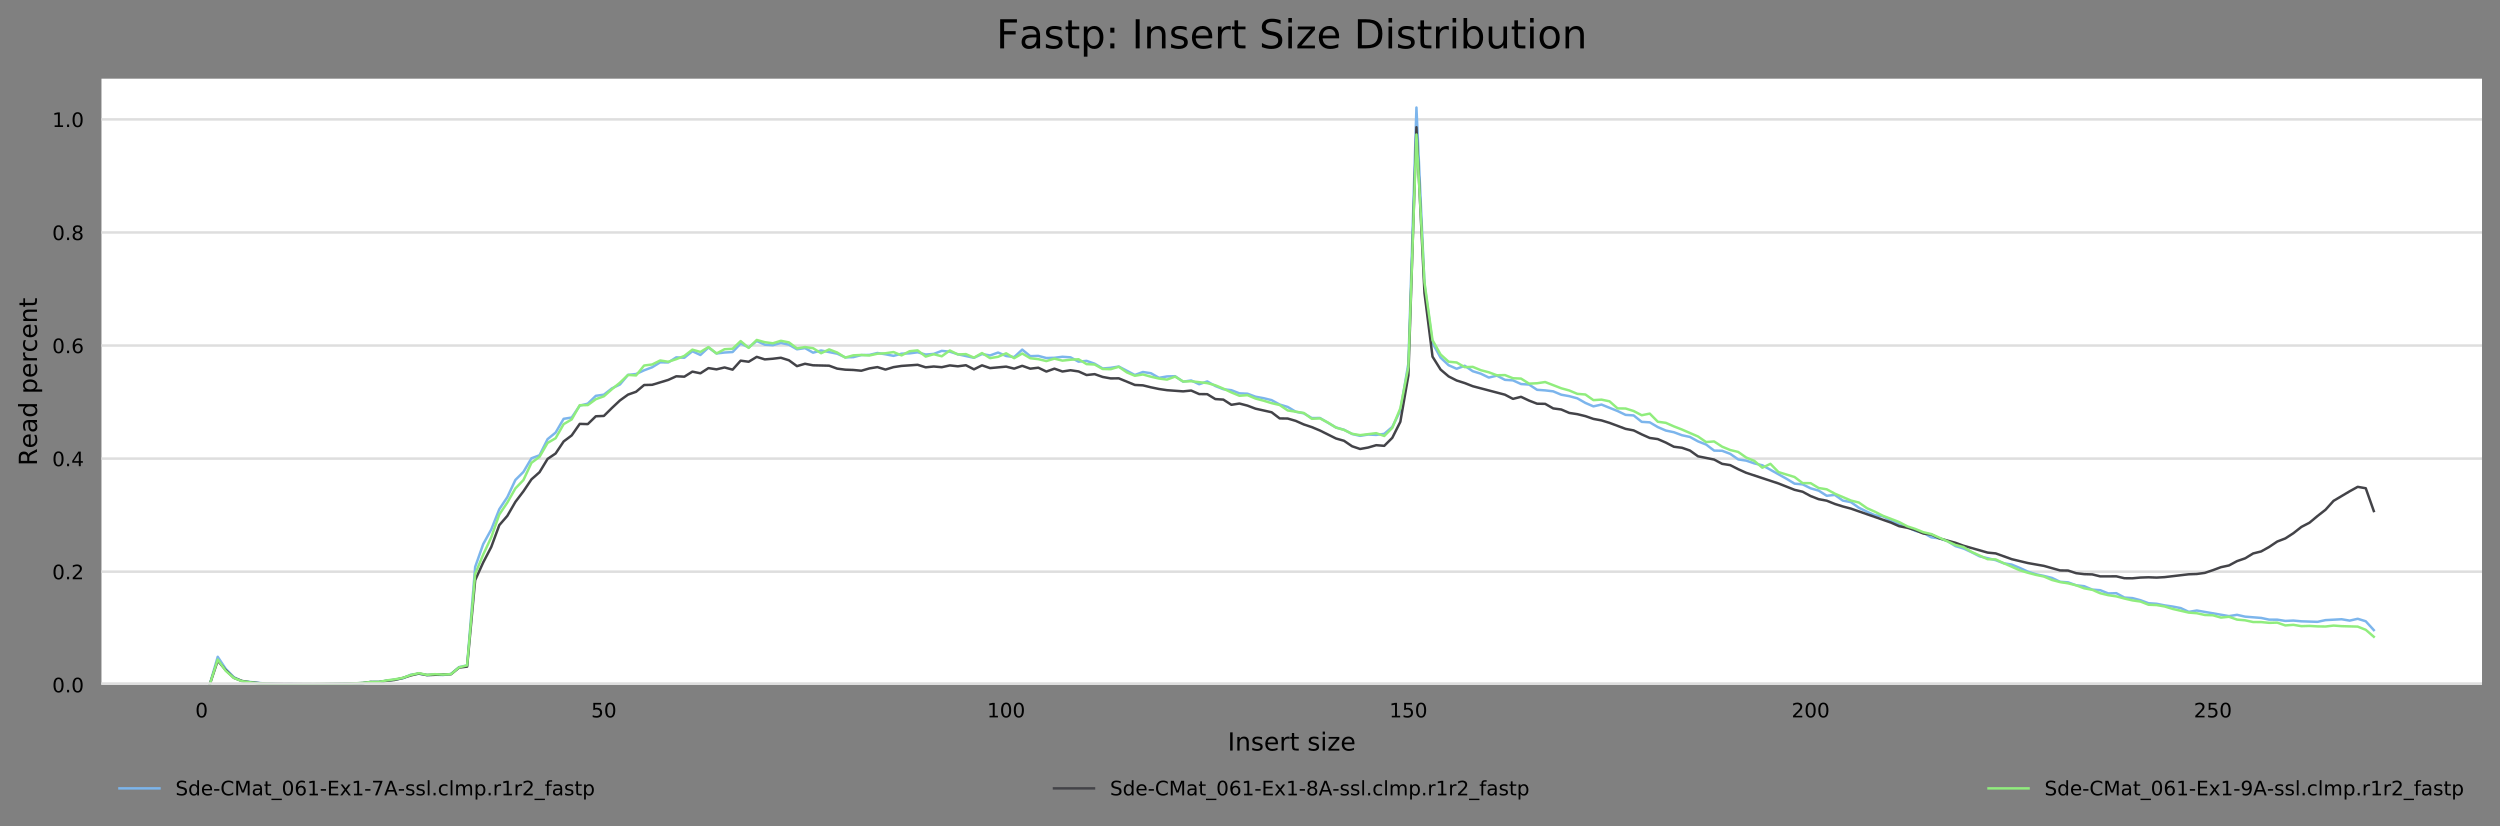 <?xml version="1.0" encoding="utf-8" standalone="no"?>
<!DOCTYPE svg PUBLIC "-//W3C//DTD SVG 1.1//EN"
  "http://www.w3.org/Graphics/SVG/1.1/DTD/svg11.dtd">
<!-- Created with matplotlib (https://matplotlib.org/) -->
<svg height="330.542pt" version="1.1" viewBox="0 0 1000.341 330.542" width="1000.341pt" xmlns="http://www.w3.org/2000/svg" xmlns:xlink="http://www.w3.org/1999/xlink">
 <rect x="0" y="0" width="1000.341" height="330.542" fill="#808080" stroke="none"/>
 <defs>
  <style type="text/css">
*{stroke-linecap:butt;stroke-linejoin:round;}
  </style>
 </defs>
 <g id="figure_1">
  <g id="axes_1">
   <g id="patch_1">
    <path d="M 40.601 273.99 
L 993.141 273.99 
L 993.141 31.483 
L 40.601 31.483 
z
" style="fill:#ffffff;"/>
   </g>
   <g id="matplotlib.axis_1">
    <g id="xtick_1">
     <g id="text_1">
      <!-- 0 -->
      <defs>
       <path d="M 31.781 66.406 
Q 24.172 66.406 20.328 58.906 
Q 16.5 51.422 16.5 36.375 
Q 16.5 21.391 20.328 13.891 
Q 24.172 6.391 31.781 6.391 
Q 39.453 6.391 43.281 13.891 
Q 47.125 21.391 47.125 36.375 
Q 47.125 51.422 43.281 58.906 
Q 39.453 66.406 31.781 66.406 
z
M 31.781 74.219 
Q 44.047 74.219 50.516 64.516 
Q 56.984 54.828 56.984 36.375 
Q 56.984 17.969 50.516 8.266 
Q 44.047 -1.422 31.781 -1.422 
Q 19.531 -1.422 13.062 8.266 
Q 6.594 17.969 6.594 36.375 
Q 6.594 54.828 13.062 64.516 
Q 19.531 74.219 31.781 74.219 
z
" id="DejaVuSans-48"/>
      </defs>
      <g transform="translate(78.134 287.069)scale(0.08 -0.08)">
       <use xlink:href="#DejaVuSans-48"/>
      </g>
     </g>
    </g>
    <g id="xtick_2">
     <g id="text_2">
      <!-- 50 -->
      <defs>
       <path d="M 10.797 72.906 
L 49.516 72.906 
L 49.516 64.594 
L 19.828 64.594 
L 19.828 46.734 
Q 21.969 47.469 24.109 47.828 
Q 26.266 48.188 28.422 48.188 
Q 40.625 48.188 47.75 41.5 
Q 54.891 34.812 54.891 23.391 
Q 54.891 11.625 47.562 5.094 
Q 40.234 -1.422 26.906 -1.422 
Q 22.312 -1.422 17.547 -0.641 
Q 12.797 0.141 7.719 1.703 
L 7.719 11.625 
Q 12.109 9.234 16.797 8.062 
Q 21.484 6.891 26.703 6.891 
Q 35.156 6.891 40.078 11.328 
Q 45.016 15.766 45.016 23.391 
Q 45.016 31 40.078 35.438 
Q 35.156 39.891 26.703 39.891 
Q 22.75 39.891 18.812 39.016 
Q 14.891 38.141 10.797 36.281 
z
" id="DejaVuSans-53"/>
      </defs>
      <g transform="translate(236.545 287.069)scale(0.08 -0.08)">
       <use xlink:href="#DejaVuSans-53"/>
       <use x="63.623" xlink:href="#DejaVuSans-48"/>
      </g>
     </g>
    </g>
    <g id="xtick_3">
     <g id="text_3">
      <!-- 100 -->
      <defs>
       <path d="M 12.406 8.297 
L 28.516 8.297 
L 28.516 63.922 
L 10.984 60.406 
L 10.984 69.391 
L 28.422 72.906 
L 38.281 72.906 
L 38.281 8.297 
L 54.391 8.297 
L 54.391 0 
L 12.406 0 
z
" id="DejaVuSans-49"/>
      </defs>
      <g transform="translate(394.957 287.069)scale(0.08 -0.08)">
       <use xlink:href="#DejaVuSans-49"/>
       <use x="63.623" xlink:href="#DejaVuSans-48"/>
       <use x="127.246" xlink:href="#DejaVuSans-48"/>
      </g>
     </g>
    </g>
    <g id="xtick_4">
     <g id="text_4">
      <!-- 150 -->
      <g transform="translate(555.913 287.069)scale(0.08 -0.08)">
       <use xlink:href="#DejaVuSans-49"/>
       <use x="63.623" xlink:href="#DejaVuSans-53"/>
       <use x="127.246" xlink:href="#DejaVuSans-48"/>
      </g>
     </g>
    </g>
    <g id="xtick_5">
     <g id="text_5">
      <!-- 200 -->
      <defs>
       <path d="M 19.188 8.297 
L 53.609 8.297 
L 53.609 0 
L 7.328 0 
L 7.328 8.297 
Q 12.938 14.109 22.625 23.891 
Q 32.328 33.688 34.812 36.531 
Q 39.547 41.844 41.422 45.531 
Q 43.312 49.219 43.312 52.781 
Q 43.312 58.594 39.234 62.25 
Q 35.156 65.922 28.609 65.922 
Q 23.969 65.922 18.812 64.312 
Q 13.672 62.703 7.812 59.422 
L 7.812 69.391 
Q 13.766 71.781 18.938 73 
Q 24.125 74.219 28.422 74.219 
Q 39.75 74.219 46.484 68.547 
Q 53.219 62.891 53.219 53.422 
Q 53.219 48.922 51.531 44.891 
Q 49.859 40.875 45.406 35.406 
Q 44.188 33.984 37.641 27.219 
Q 31.109 20.453 19.188 8.297 
z
" id="DejaVuSans-50"/>
      </defs>
      <g transform="translate(716.869 287.069)scale(0.08 -0.08)">
       <use xlink:href="#DejaVuSans-50"/>
       <use x="63.623" xlink:href="#DejaVuSans-48"/>
       <use x="127.246" xlink:href="#DejaVuSans-48"/>
      </g>
     </g>
    </g>
    <g id="xtick_6">
     <g id="text_6">
      <!-- 250 -->
      <g transform="translate(877.826 287.069)scale(0.08 -0.08)">
       <use xlink:href="#DejaVuSans-50"/>
       <use x="63.623" xlink:href="#DejaVuSans-53"/>
       <use x="127.246" xlink:href="#DejaVuSans-48"/>
      </g>
     </g>
    </g>
    <g id="text_7">
     <!-- Insert size -->
     <defs>
      <path d="M 9.812 72.906 
L 19.672 72.906 
L 19.672 0 
L 9.812 0 
z
" id="DejaVuSans-73"/>
      <path d="M 54.891 33.016 
L 54.891 0 
L 45.906 0 
L 45.906 32.719 
Q 45.906 40.484 42.875 44.328 
Q 39.844 48.188 33.797 48.188 
Q 26.516 48.188 22.312 43.547 
Q 18.109 38.922 18.109 30.906 
L 18.109 0 
L 9.078 0 
L 9.078 54.688 
L 18.109 54.688 
L 18.109 46.188 
Q 21.344 51.125 25.703 53.562 
Q 30.078 56 35.797 56 
Q 45.219 56 50.047 50.172 
Q 54.891 44.344 54.891 33.016 
z
" id="DejaVuSans-110"/>
      <path d="M 44.281 53.078 
L 44.281 44.578 
Q 40.484 46.531 36.375 47.5 
Q 32.281 48.484 27.875 48.484 
Q 21.188 48.484 17.844 46.438 
Q 14.5 44.391 14.5 40.281 
Q 14.5 37.156 16.891 35.375 
Q 19.281 33.594 26.516 31.984 
L 29.594 31.297 
Q 39.156 29.25 43.188 25.516 
Q 47.219 21.781 47.219 15.094 
Q 47.219 7.469 41.188 3.016 
Q 35.156 -1.422 24.609 -1.422 
Q 20.219 -1.422 15.453 -0.562 
Q 10.688 0.297 5.422 2 
L 5.422 11.281 
Q 10.406 8.688 15.234 7.391 
Q 20.062 6.109 24.812 6.109 
Q 31.156 6.109 34.562 8.281 
Q 37.984 10.453 37.984 14.406 
Q 37.984 18.062 35.516 20.016 
Q 33.062 21.969 24.703 23.781 
L 21.578 24.516 
Q 13.234 26.266 9.516 29.906 
Q 5.812 33.547 5.812 39.891 
Q 5.812 47.609 11.281 51.797 
Q 16.75 56 26.812 56 
Q 31.781 56 36.172 55.266 
Q 40.578 54.547 44.281 53.078 
z
" id="DejaVuSans-115"/>
      <path d="M 56.203 29.594 
L 56.203 25.203 
L 14.891 25.203 
Q 15.484 15.922 20.484 11.062 
Q 25.484 6.203 34.422 6.203 
Q 39.594 6.203 44.453 7.469 
Q 49.312 8.734 54.109 11.281 
L 54.109 2.781 
Q 49.266 0.734 44.188 -0.344 
Q 39.109 -1.422 33.891 -1.422 
Q 20.797 -1.422 13.156 6.188 
Q 5.516 13.812 5.516 26.812 
Q 5.516 40.234 12.766 48.109 
Q 20.016 56 32.328 56 
Q 43.359 56 49.781 48.891 
Q 56.203 41.797 56.203 29.594 
z
M 47.219 32.234 
Q 47.125 39.594 43.094 43.984 
Q 39.062 48.391 32.422 48.391 
Q 24.906 48.391 20.391 44.141 
Q 15.875 39.891 15.188 32.172 
z
" id="DejaVuSans-101"/>
      <path d="M 41.109 46.297 
Q 39.594 47.172 37.812 47.578 
Q 36.031 48 33.891 48 
Q 26.266 48 22.188 43.047 
Q 18.109 38.094 18.109 28.812 
L 18.109 0 
L 9.078 0 
L 9.078 54.688 
L 18.109 54.688 
L 18.109 46.188 
Q 20.953 51.172 25.484 53.578 
Q 30.031 56 36.531 56 
Q 37.453 56 38.578 55.875 
Q 39.703 55.766 41.062 55.516 
z
" id="DejaVuSans-114"/>
      <path d="M 18.312 70.219 
L 18.312 54.688 
L 36.812 54.688 
L 36.812 47.703 
L 18.312 47.703 
L 18.312 18.016 
Q 18.312 11.328 20.141 9.422 
Q 21.969 7.516 27.594 7.516 
L 36.812 7.516 
L 36.812 0 
L 27.594 0 
Q 17.188 0 13.234 3.875 
Q 9.281 7.766 9.281 18.016 
L 9.281 47.703 
L 2.688 47.703 
L 2.688 54.688 
L 9.281 54.688 
L 9.281 70.219 
z
" id="DejaVuSans-116"/>
      <path id="DejaVuSans-32"/>
      <path d="M 9.422 54.688 
L 18.406 54.688 
L 18.406 0 
L 9.422 0 
z
M 9.422 75.984 
L 18.406 75.984 
L 18.406 64.594 
L 9.422 64.594 
z
" id="DejaVuSans-105"/>
      <path d="M 5.516 54.688 
L 48.188 54.688 
L 48.188 46.484 
L 14.406 7.172 
L 48.188 7.172 
L 48.188 0 
L 4.297 0 
L 4.297 8.203 
L 38.094 47.516 
L 5.516 47.516 
z
" id="DejaVuSans-122"/>
     </defs>
     <g transform="translate(491.246 300.331)scale(0.1 -0.1)">
      <use xlink:href="#DejaVuSans-73"/>
      <use x="29.492" xlink:href="#DejaVuSans-110"/>
      <use x="92.871" xlink:href="#DejaVuSans-115"/>
      <use x="144.971" xlink:href="#DejaVuSans-101"/>
      <use x="206.494" xlink:href="#DejaVuSans-114"/>
      <use x="247.607" xlink:href="#DejaVuSans-116"/>
      <use x="286.816" xlink:href="#DejaVuSans-32"/>
      <use x="318.604" xlink:href="#DejaVuSans-115"/>
      <use x="370.703" xlink:href="#DejaVuSans-105"/>
      <use x="398.486" xlink:href="#DejaVuSans-122"/>
      <use x="450.977" xlink:href="#DejaVuSans-101"/>
     </g>
    </g>
   </g>
   <g id="matplotlib.axis_2">
    <g id="ytick_1">
     <g id="line2d_1">
      <path clip-path="url(#p1e8f2a617a)" d="M 40.601 273.99 
L 993.141 273.99 
" style="fill:none;stroke:#dedede;stroke-linecap:square;"/>
     </g>
     <g id="text_8">
      <!-- 0.0 -->
      <defs>
       <path d="M 10.688 12.406 
L 21 12.406 
L 21 0 
L 10.688 0 
z
" id="DejaVuSans-46"/>
      </defs>
      <g transform="translate(20.878 277.029)scale(0.08 -0.08)">
       <use xlink:href="#DejaVuSans-48"/>
       <use x="63.623" xlink:href="#DejaVuSans-46"/>
       <use x="95.41" xlink:href="#DejaVuSans-48"/>
      </g>
     </g>
    </g>
    <g id="ytick_2">
     <g id="line2d_2">
      <path clip-path="url(#p1e8f2a617a)" d="M 40.601 228.748 
L 993.141 228.748 
" style="fill:none;stroke:#dedede;stroke-linecap:square;"/>
     </g>
     <g id="text_9">
      <!-- 0.2 -->
      <g transform="translate(20.878 231.787)scale(0.08 -0.08)">
       <use xlink:href="#DejaVuSans-48"/>
       <use x="63.623" xlink:href="#DejaVuSans-46"/>
       <use x="95.41" xlink:href="#DejaVuSans-50"/>
      </g>
     </g>
    </g>
    <g id="ytick_3">
     <g id="line2d_3">
      <path clip-path="url(#p1e8f2a617a)" d="M 40.601 183.505 
L 993.141 183.505 
" style="fill:none;stroke:#dedede;stroke-linecap:square;"/>
     </g>
     <g id="text_10">
      <!-- 0.4 -->
      <defs>
       <path d="M 37.797 64.312 
L 12.891 25.391 
L 37.797 25.391 
z
M 35.203 72.906 
L 47.609 72.906 
L 47.609 25.391 
L 58.016 25.391 
L 58.016 17.188 
L 47.609 17.188 
L 47.609 0 
L 37.797 0 
L 37.797 17.188 
L 4.891 17.188 
L 4.891 26.703 
z
" id="DejaVuSans-52"/>
      </defs>
      <g transform="translate(20.878 186.545)scale(0.08 -0.08)">
       <use xlink:href="#DejaVuSans-48"/>
       <use x="63.623" xlink:href="#DejaVuSans-46"/>
       <use x="95.41" xlink:href="#DejaVuSans-52"/>
      </g>
     </g>
    </g>
    <g id="ytick_4">
     <g id="line2d_4">
      <path clip-path="url(#p1e8f2a617a)" d="M 40.601 138.263 
L 993.141 138.263 
" style="fill:none;stroke:#dedede;stroke-linecap:square;"/>
     </g>
     <g id="text_11">
      <!-- 0.6 -->
      <defs>
       <path d="M 33.016 40.375 
Q 26.375 40.375 22.484 35.828 
Q 18.609 31.297 18.609 23.391 
Q 18.609 15.531 22.484 10.953 
Q 26.375 6.391 33.016 6.391 
Q 39.656 6.391 43.531 10.953 
Q 47.406 15.531 47.406 23.391 
Q 47.406 31.297 43.531 35.828 
Q 39.656 40.375 33.016 40.375 
z
M 52.594 71.297 
L 52.594 62.312 
Q 48.875 64.062 45.094 64.984 
Q 41.312 65.922 37.594 65.922 
Q 27.828 65.922 22.672 59.328 
Q 17.531 52.734 16.797 39.406 
Q 19.672 43.656 24.016 45.922 
Q 28.375 48.188 33.594 48.188 
Q 44.578 48.188 50.953 41.516 
Q 57.328 34.859 57.328 23.391 
Q 57.328 12.156 50.688 5.359 
Q 44.047 -1.422 33.016 -1.422 
Q 20.359 -1.422 13.672 8.266 
Q 6.984 17.969 6.984 36.375 
Q 6.984 53.656 15.188 63.938 
Q 23.391 74.219 37.203 74.219 
Q 40.922 74.219 44.703 73.484 
Q 48.484 72.75 52.594 71.297 
z
" id="DejaVuSans-54"/>
      </defs>
      <g transform="translate(20.878 141.302)scale(0.08 -0.08)">
       <use xlink:href="#DejaVuSans-48"/>
       <use x="63.623" xlink:href="#DejaVuSans-46"/>
       <use x="95.41" xlink:href="#DejaVuSans-54"/>
      </g>
     </g>
    </g>
    <g id="ytick_5">
     <g id="line2d_5">
      <path clip-path="url(#p1e8f2a617a)" d="M 40.601 93.02 
L 993.141 93.02 
" style="fill:none;stroke:#dedede;stroke-linecap:square;"/>
     </g>
     <g id="text_12">
      <!-- 0.8 -->
      <defs>
       <path d="M 31.781 34.625 
Q 24.75 34.625 20.719 30.859 
Q 16.703 27.094 16.703 20.516 
Q 16.703 13.922 20.719 10.156 
Q 24.75 6.391 31.781 6.391 
Q 38.812 6.391 42.859 10.172 
Q 46.922 13.969 46.922 20.516 
Q 46.922 27.094 42.891 30.859 
Q 38.875 34.625 31.781 34.625 
z
M 21.922 38.812 
Q 15.578 40.375 12.031 44.719 
Q 8.5 49.078 8.5 55.328 
Q 8.5 64.062 14.719 69.141 
Q 20.953 74.219 31.781 74.219 
Q 42.672 74.219 48.875 69.141 
Q 55.078 64.062 55.078 55.328 
Q 55.078 49.078 51.531 44.719 
Q 48 40.375 41.703 38.812 
Q 48.828 37.156 52.797 32.312 
Q 56.781 27.484 56.781 20.516 
Q 56.781 9.906 50.312 4.234 
Q 43.844 -1.422 31.781 -1.422 
Q 19.734 -1.422 13.25 4.234 
Q 6.781 9.906 6.781 20.516 
Q 6.781 27.484 10.781 32.312 
Q 14.797 37.156 21.922 38.812 
z
M 18.312 54.391 
Q 18.312 48.734 21.844 45.562 
Q 25.391 42.391 31.781 42.391 
Q 38.141 42.391 41.719 45.562 
Q 45.312 48.734 45.312 54.391 
Q 45.312 60.062 41.719 63.234 
Q 38.141 66.406 31.781 66.406 
Q 25.391 66.406 21.844 63.234 
Q 18.312 60.062 18.312 54.391 
z
" id="DejaVuSans-56"/>
      </defs>
      <g transform="translate(20.878 96.06)scale(0.08 -0.08)">
       <use xlink:href="#DejaVuSans-48"/>
       <use x="63.623" xlink:href="#DejaVuSans-46"/>
       <use x="95.41" xlink:href="#DejaVuSans-56"/>
      </g>
     </g>
    </g>
    <g id="ytick_6">
     <g id="line2d_6">
      <path clip-path="url(#p1e8f2a617a)" d="M 40.601 47.778 
L 993.141 47.778 
" style="fill:none;stroke:#dedede;stroke-linecap:square;"/>
     </g>
     <g id="text_13">
      <!-- 1.0 -->
      <g transform="translate(20.878 50.817)scale(0.08 -0.08)">
       <use xlink:href="#DejaVuSans-49"/>
       <use x="63.623" xlink:href="#DejaVuSans-46"/>
       <use x="95.41" xlink:href="#DejaVuSans-48"/>
      </g>
     </g>
    </g>
    <g id="text_14">
     <!-- Read percent -->
     <defs>
      <path d="M 44.391 34.188 
Q 47.562 33.109 50.562 29.594 
Q 53.562 26.078 56.594 19.922 
L 66.609 0 
L 56 0 
L 46.688 18.703 
Q 43.062 26.031 39.672 28.422 
Q 36.281 30.812 30.422 30.812 
L 19.672 30.812 
L 19.672 0 
L 9.812 0 
L 9.812 72.906 
L 32.078 72.906 
Q 44.578 72.906 50.734 67.672 
Q 56.891 62.453 56.891 51.906 
Q 56.891 45.016 53.688 40.469 
Q 50.484 35.938 44.391 34.188 
z
M 19.672 64.797 
L 19.672 38.922 
L 32.078 38.922 
Q 39.203 38.922 42.844 42.219 
Q 46.484 45.516 46.484 51.906 
Q 46.484 58.297 42.844 61.547 
Q 39.203 64.797 32.078 64.797 
z
" id="DejaVuSans-82"/>
      <path d="M 34.281 27.484 
Q 23.391 27.484 19.188 25 
Q 14.984 22.516 14.984 16.5 
Q 14.984 11.719 18.141 8.906 
Q 21.297 6.109 26.703 6.109 
Q 34.188 6.109 38.703 11.406 
Q 43.219 16.703 43.219 25.484 
L 43.219 27.484 
z
M 52.203 31.203 
L 52.203 0 
L 43.219 0 
L 43.219 8.297 
Q 40.141 3.328 35.547 0.953 
Q 30.953 -1.422 24.312 -1.422 
Q 15.922 -1.422 10.953 3.297 
Q 6 8.016 6 15.922 
Q 6 25.141 12.172 29.828 
Q 18.359 34.516 30.609 34.516 
L 43.219 34.516 
L 43.219 35.406 
Q 43.219 41.609 39.141 45 
Q 35.062 48.391 27.688 48.391 
Q 23 48.391 18.547 47.266 
Q 14.109 46.141 10.016 43.891 
L 10.016 52.203 
Q 14.938 54.109 19.578 55.047 
Q 24.219 56 28.609 56 
Q 40.484 56 46.344 49.844 
Q 52.203 43.703 52.203 31.203 
z
" id="DejaVuSans-97"/>
      <path d="M 45.406 46.391 
L 45.406 75.984 
L 54.391 75.984 
L 54.391 0 
L 45.406 0 
L 45.406 8.203 
Q 42.578 3.328 38.25 0.953 
Q 33.938 -1.422 27.875 -1.422 
Q 17.969 -1.422 11.734 6.484 
Q 5.516 14.406 5.516 27.297 
Q 5.516 40.188 11.734 48.094 
Q 17.969 56 27.875 56 
Q 33.938 56 38.25 53.625 
Q 42.578 51.266 45.406 46.391 
z
M 14.797 27.297 
Q 14.797 17.391 18.875 11.75 
Q 22.953 6.109 30.078 6.109 
Q 37.203 6.109 41.297 11.75 
Q 45.406 17.391 45.406 27.297 
Q 45.406 37.203 41.297 42.844 
Q 37.203 48.484 30.078 48.484 
Q 22.953 48.484 18.875 42.844 
Q 14.797 37.203 14.797 27.297 
z
" id="DejaVuSans-100"/>
      <path d="M 18.109 8.203 
L 18.109 -20.797 
L 9.078 -20.797 
L 9.078 54.688 
L 18.109 54.688 
L 18.109 46.391 
Q 20.953 51.266 25.266 53.625 
Q 29.594 56 35.594 56 
Q 45.562 56 51.781 48.094 
Q 58.016 40.188 58.016 27.297 
Q 58.016 14.406 51.781 6.484 
Q 45.562 -1.422 35.594 -1.422 
Q 29.594 -1.422 25.266 0.953 
Q 20.953 3.328 18.109 8.203 
z
M 48.688 27.297 
Q 48.688 37.203 44.609 42.844 
Q 40.531 48.484 33.406 48.484 
Q 26.266 48.484 22.188 42.844 
Q 18.109 37.203 18.109 27.297 
Q 18.109 17.391 22.188 11.75 
Q 26.266 6.109 33.406 6.109 
Q 40.531 6.109 44.609 11.75 
Q 48.688 17.391 48.688 27.297 
z
" id="DejaVuSans-112"/>
      <path d="M 48.781 52.594 
L 48.781 44.188 
Q 44.969 46.297 41.141 47.344 
Q 37.312 48.391 33.406 48.391 
Q 24.656 48.391 19.812 42.844 
Q 14.984 37.312 14.984 27.297 
Q 14.984 17.281 19.812 11.734 
Q 24.656 6.203 33.406 6.203 
Q 37.312 6.203 41.141 7.25 
Q 44.969 8.297 48.781 10.406 
L 48.781 2.094 
Q 45.016 0.344 40.984 -0.531 
Q 36.969 -1.422 32.422 -1.422 
Q 20.062 -1.422 12.781 6.344 
Q 5.516 14.109 5.516 27.297 
Q 5.516 40.672 12.859 48.328 
Q 20.219 56 33.016 56 
Q 37.156 56 41.109 55.141 
Q 45.062 54.297 48.781 52.594 
z
" id="DejaVuSans-99"/>
     </defs>
     <g transform="translate(14.798 186.371)rotate(-90)scale(0.1 -0.1)">
      <use xlink:href="#DejaVuSans-82"/>
      <use x="69.42" xlink:href="#DejaVuSans-101"/>
      <use x="130.943" xlink:href="#DejaVuSans-97"/>
      <use x="192.223" xlink:href="#DejaVuSans-100"/>
      <use x="255.699" xlink:href="#DejaVuSans-32"/>
      <use x="287.486" xlink:href="#DejaVuSans-112"/>
      <use x="350.963" xlink:href="#DejaVuSans-101"/>
      <use x="412.486" xlink:href="#DejaVuSans-114"/>
      <use x="453.568" xlink:href="#DejaVuSans-99"/>
      <use x="508.549" xlink:href="#DejaVuSans-101"/>
      <use x="570.072" xlink:href="#DejaVuSans-110"/>
      <use x="633.451" xlink:href="#DejaVuSans-116"/>
     </g>
    </g>
   </g>
   <g id="line2d_7">
    <path clip-path="url(#p1e8f2a617a)" d="M 83.898 273.99 
L 87.117 262.806 
L 90.336 267.674 
L 93.555 270.952 
L 96.774 272.533 
L 106.432 273.556 
L 112.87 273.782 
L 116.089 273.7 
L 119.308 273.769 
L 125.747 273.754 
L 128.966 273.797 
L 138.623 273.507 
L 145.061 273.332 
L 148.28 272.877 
L 151.5 272.864 
L 161.157 271.437 
L 164.376 269.98 
L 167.595 269.589 
L 170.814 270.114 
L 174.033 269.99 
L 177.253 270.096 
L 180.472 269.664 
L 183.691 266.944 
L 186.91 266.255 
L 190.129 226.849 
L 193.348 217.718 
L 196.567 211.87 
L 199.787 203.755 
L 203.006 198.917 
L 206.225 192.048 
L 209.444 188.828 
L 212.663 183.375 
L 215.882 182.178 
L 219.101 175.723 
L 222.32 173.098 
L 225.54 167.582 
L 228.759 167.068 
L 231.978 162.328 
L 235.197 161.503 
L 238.416 158.382 
L 241.635 157.922 
L 244.854 155.397 
L 248.073 153.84 
L 251.293 150.007 
L 254.512 149.657 
L 257.731 148.177 
L 260.95 146.956 
L 264.169 144.982 
L 267.388 145.025 
L 270.607 142.989 
L 273.826 143.136 
L 277.046 140.545 
L 280.265 142.041 
L 283.484 139.046 
L 286.703 141.437 
L 289.922 141.059 
L 293.141 140.864 
L 296.36 137.452 
L 299.579 139.026 
L 302.799 136.445 
L 306.018 137.92 
L 309.237 138.134 
L 312.456 137.224 
L 315.675 137.925 
L 318.894 139.769 
L 322.113 139.283 
L 325.333 141.118 
L 328.552 140.244 
L 334.99 141.527 
L 338.209 142.982 
L 341.428 142.912 
L 344.647 142.077 
L 347.866 142.013 
L 351.086 141.247 
L 354.305 141.763 
L 357.524 142.393 
L 360.743 141.529 
L 363.962 141.393 
L 367.181 140.964 
L 370.4 141.876 
L 373.619 141.612 
L 376.839 140.393 
L 380.058 140.72 
L 383.277 141.758 
L 389.715 143.175 
L 392.934 141.673 
L 396.153 142.223 
L 399.372 141.064 
L 402.592 142.452 
L 405.811 142.884 
L 409.03 139.9 
L 412.249 142.514 
L 415.468 142.403 
L 418.687 143.257 
L 421.906 143.169 
L 425.125 142.758 
L 428.345 142.982 
L 431.564 144.714 
L 434.783 144.401 
L 438.002 145.529 
L 441.221 147.439 
L 444.44 147.177 
L 447.659 146.663 
L 454.098 150.043 
L 457.317 148.85 
L 460.536 149.346 
L 463.755 151.182 
L 466.974 150.627 
L 470.193 150.529 
L 473.412 152.719 
L 476.632 152.238 
L 479.851 153.747 
L 483.07 152.629 
L 486.289 154.457 
L 489.508 155.732 
L 492.727 156.135 
L 495.946 157.39 
L 499.165 157.539 
L 502.385 158.739 
L 505.604 159.33 
L 508.823 160.112 
L 512.042 161.87 
L 515.261 162.834 
L 518.48 164.749 
L 521.699 165.394 
L 524.918 167.291 
L 528.138 167.245 
L 534.576 171.055 
L 537.795 171.965 
L 541.014 173.659 
L 544.233 174.396 
L 547.452 173.875 
L 550.671 174.024 
L 553.891 173.605 
L 557.11 170.826 
L 560.329 164.266 
L 563.548 145.416 
L 566.767 43.031 
L 569.986 113.685 
L 573.205 137.293 
L 576.424 143.105 
L 579.644 146.136 
L 582.863 147.562 
L 586.082 146.352 
L 589.301 148.534 
L 592.52 149.521 
L 595.739 151.079 
L 598.958 150.305 
L 602.178 151.989 
L 605.397 152.2 
L 608.616 153.66 
L 611.835 153.883 
L 615.054 155.976 
L 618.273 156.21 
L 621.492 156.59 
L 624.711 157.937 
L 627.931 158.518 
L 631.15 159.39 
L 634.369 161.22 
L 637.588 162.603 
L 640.807 161.88 
L 647.245 164.469 
L 650.464 166.006 
L 653.684 166.23 
L 656.903 168.798 
L 660.122 168.993 
L 663.341 170.888 
L 666.56 172.278 
L 669.779 172.952 
L 672.998 174.147 
L 676.217 174.846 
L 679.437 176.607 
L 682.656 177.864 
L 685.875 180.301 
L 689.094 180.378 
L 692.313 181.591 
L 695.532 183.825 
L 698.751 184.327 
L 701.97 185.419 
L 705.19 186.19 
L 714.847 191.575 
L 718.066 193.529 
L 721.285 193.814 
L 724.504 195.395 
L 727.724 196.321 
L 730.943 198.375 
L 734.162 198.035 
L 737.381 200.308 
L 740.6 200.917 
L 743.819 203.182 
L 747.038 204.742 
L 750.257 206.171 
L 753.477 206.613 
L 756.696 208.425 
L 759.915 209.718 
L 763.134 210.829 
L 766.353 212.387 
L 769.572 213.204 
L 772.791 215.014 
L 776.01 215.415 
L 779.23 216.512 
L 782.449 218.515 
L 785.668 219.474 
L 788.887 220.954 
L 792.106 222.597 
L 798.544 224.137 
L 801.763 225.383 
L 804.983 225.923 
L 808.202 227.255 
L 811.421 228.733 
L 814.64 229.779 
L 817.859 230.45 
L 821.078 231.249 
L 824.297 232.794 
L 827.516 233.023 
L 830.736 234.182 
L 833.955 234.565 
L 837.174 235.92 
L 840.393 236.167 
L 843.612 237.455 
L 846.831 237.357 
L 850.05 239.102 
L 853.27 239.326 
L 856.489 240.167 
L 859.708 241.375 
L 862.927 241.593 
L 866.146 242.233 
L 869.365 242.701 
L 872.584 243.316 
L 875.803 244.825 
L 879.023 244.29 
L 891.899 246.529 
L 895.118 246.012 
L 898.337 246.742 
L 904.776 247.259 
L 907.995 247.94 
L 911.214 247.948 
L 914.433 248.454 
L 917.652 248.313 
L 920.871 248.611 
L 927.309 248.822 
L 930.529 248.135 
L 936.967 247.783 
L 940.186 248.331 
L 943.405 247.598 
L 946.624 248.593 
L 949.843 252.125 
L 949.843 252.125 
" style="fill:none;stroke:#7cb5ec;stroke-linecap:square;"/>
   </g>
   <g id="line2d_8">
    <path clip-path="url(#p1e8f2a617a)" d="M 83.898 273.99 
L 87.117 264.352 
L 90.336 268.146 
L 93.555 271.221 
L 96.774 272.466 
L 99.994 272.994 
L 106.432 273.626 
L 125.747 273.761 
L 138.623 273.576 
L 145.061 273.329 
L 148.28 272.896 
L 151.5 272.924 
L 154.719 272.42 
L 157.938 272.068 
L 161.157 271.286 
L 164.376 270.273 
L 167.595 269.485 
L 170.814 270.13 
L 180.472 269.776 
L 183.691 267.142 
L 186.91 266.73 
L 190.129 232.156 
L 193.348 225.053 
L 196.567 218.866 
L 199.787 210.127 
L 203.006 206.407 
L 206.225 200.825 
L 209.444 196.582 
L 212.663 191.797 
L 215.882 188.942 
L 219.101 183.636 
L 222.32 181.46 
L 225.54 176.638 
L 228.759 174.222 
L 231.978 169.61 
L 235.197 169.701 
L 238.416 166.563 
L 241.635 166.429 
L 244.854 163.245 
L 248.073 160.222 
L 251.293 157.901 
L 254.512 156.765 
L 257.731 154.059 
L 260.95 153.977 
L 267.388 152.02 
L 270.607 150.565 
L 273.826 150.723 
L 277.046 148.701 
L 280.265 149.371 
L 283.484 147.286 
L 286.703 147.793 
L 289.922 147.035 
L 293.141 147.913 
L 296.36 144.313 
L 299.579 144.751 
L 302.799 142.794 
L 306.018 143.804 
L 309.237 143.545 
L 312.456 143.151 
L 315.675 144.161 
L 318.894 146.505 
L 322.113 145.558 
L 325.333 146.172 
L 331.771 146.328 
L 334.99 147.502 
L 338.209 147.916 
L 341.428 148.036 
L 344.647 148.341 
L 347.866 147.414 
L 351.086 146.892 
L 354.305 147.879 
L 357.524 146.904 
L 360.743 146.418 
L 367.181 145.967 
L 370.4 146.982 
L 373.619 146.653 
L 376.839 146.931 
L 380.058 146.212 
L 383.277 146.574 
L 386.496 146.141 
L 389.715 147.78 
L 392.934 146.187 
L 396.153 147.293 
L 402.592 146.697 
L 405.811 147.504 
L 409.03 146.375 
L 412.249 147.52 
L 415.468 147.132 
L 418.687 148.674 
L 421.906 147.514 
L 425.125 148.65 
L 428.345 148.15 
L 431.564 148.622 
L 434.783 150.065 
L 438.002 149.708 
L 441.221 150.833 
L 444.44 151.418 
L 447.659 151.381 
L 454.098 154.036 
L 457.317 154.192 
L 460.536 154.981 
L 463.755 155.652 
L 466.974 156.127 
L 473.412 156.598 
L 476.632 156.27 
L 479.851 157.688 
L 483.07 157.722 
L 486.289 159.681 
L 489.508 159.898 
L 492.727 161.977 
L 495.946 161.467 
L 499.165 162.307 
L 502.385 163.527 
L 508.823 164.96 
L 512.042 167.425 
L 515.261 167.471 
L 518.48 168.412 
L 521.699 169.842 
L 524.918 170.908 
L 528.138 172.255 
L 534.576 175.455 
L 537.795 176.378 
L 541.014 178.565 
L 544.233 179.654 
L 547.452 179.073 
L 550.671 178.136 
L 553.891 178.395 
L 557.11 175.182 
L 560.329 168.775 
L 563.548 150.172 
L 566.767 50.922 
L 569.986 117.262 
L 573.205 142.71 
L 576.424 147.863 
L 579.644 150.614 
L 582.863 152.252 
L 586.082 153.278 
L 589.301 154.536 
L 602.178 157.929 
L 605.397 159.601 
L 608.616 158.783 
L 611.835 160.296 
L 615.054 161.538 
L 618.273 161.594 
L 621.492 163.418 
L 624.711 163.852 
L 627.931 165.229 
L 631.15 165.722 
L 634.369 166.507 
L 637.588 167.62 
L 640.807 168.216 
L 644.026 169.204 
L 650.464 171.607 
L 653.684 172.221 
L 656.903 173.807 
L 660.122 175.242 
L 663.341 175.695 
L 666.56 177.09 
L 669.779 178.759 
L 672.998 179.159 
L 676.217 180.283 
L 679.437 182.586 
L 685.875 183.881 
L 689.094 185.598 
L 692.313 186.11 
L 695.532 187.747 
L 698.751 189.197 
L 711.628 193.445 
L 718.066 195.994 
L 721.285 196.758 
L 724.504 198.495 
L 727.724 199.744 
L 730.943 200.347 
L 734.162 201.644 
L 737.381 202.653 
L 740.6 203.505 
L 756.696 209.127 
L 759.915 210.548 
L 763.134 211.169 
L 766.353 212.139 
L 769.572 213.47 
L 772.791 213.901 
L 776.01 215.425 
L 782.449 217.191 
L 785.668 218.365 
L 795.325 221.114 
L 798.544 221.436 
L 804.983 223.746 
L 811.421 225.295 
L 817.859 226.433 
L 824.297 228.25 
L 827.516 228.302 
L 830.736 229.348 
L 833.955 229.745 
L 837.174 229.836 
L 840.393 230.631 
L 846.831 230.613 
L 850.05 231.374 
L 853.27 231.398 
L 856.489 231.101 
L 859.708 230.99 
L 862.927 231.115 
L 866.146 230.927 
L 875.803 229.793 
L 879.023 229.673 
L 882.242 229.223 
L 885.461 228.147 
L 888.68 226.947 
L 891.899 226.258 
L 895.118 224.527 
L 898.337 223.418 
L 901.556 221.462 
L 904.776 220.648 
L 907.995 218.84 
L 911.214 216.681 
L 914.433 215.45 
L 917.652 213.369 
L 920.871 210.839 
L 924.09 209.168 
L 927.309 206.482 
L 930.529 203.966 
L 933.748 200.402 
L 940.186 196.586 
L 943.405 194.802 
L 946.624 195.365 
L 949.843 204.487 
L 949.843 204.487 
" style="fill:none;stroke:#434348;stroke-linecap:square;"/>
   </g>
   <g id="line2d_9">
    <path clip-path="url(#p1e8f2a617a)" d="M 83.898 273.99 
L 87.117 263.904 
L 90.336 268.433 
L 93.555 271.249 
L 96.774 272.577 
L 103.213 273.401 
L 109.651 273.717 
L 112.87 273.79 
L 119.308 273.747 
L 138.623 273.603 
L 145.061 273.264 
L 148.28 272.88 
L 151.5 272.883 
L 154.719 272.261 
L 157.938 271.826 
L 161.157 271.257 
L 164.376 270.086 
L 167.595 269.361 
L 170.814 270.041 
L 174.033 269.76 
L 177.253 269.929 
L 180.472 269.75 
L 183.691 267.032 
L 186.91 266.251 
L 190.129 229.672 
L 193.348 221.895 
L 196.567 214.998 
L 199.787 205.878 
L 203.006 201.089 
L 206.225 195.43 
L 209.444 192.083 
L 212.663 185.18 
L 215.882 182.801 
L 219.101 177.231 
L 222.32 175.352 
L 225.54 169.714 
L 228.759 167.823 
L 231.978 162.121 
L 235.197 162.096 
L 238.416 159.732 
L 241.635 158.566 
L 244.854 155.729 
L 248.073 153.11 
L 251.293 150.028 
L 254.512 150.223 
L 257.731 146.256 
L 260.95 145.841 
L 264.169 144.238 
L 267.388 144.754 
L 270.607 143.714 
L 273.826 142.41 
L 277.046 139.914 
L 280.265 140.825 
L 283.484 138.883 
L 286.703 141.431 
L 289.922 139.74 
L 293.141 139.553 
L 296.36 136.481 
L 299.579 139.199 
L 302.799 136.028 
L 306.018 136.923 
L 309.237 137.363 
L 312.456 136.364 
L 315.675 136.994 
L 318.894 139.406 
L 322.113 138.873 
L 325.333 139.318 
L 328.552 141.338 
L 331.771 139.811 
L 334.99 141.052 
L 338.209 143.082 
L 341.428 142.182 
L 344.647 142.036 
L 347.866 142.245 
L 351.086 141.545 
L 354.305 141.35 
L 357.524 140.87 
L 360.743 142.202 
L 363.962 140.539 
L 367.181 140.203 
L 370.4 142.68 
L 373.619 141.735 
L 376.839 142.562 
L 380.058 140.238 
L 383.277 141.831 
L 386.496 141.694 
L 389.715 143.103 
L 392.934 141.267 
L 396.153 143.297 
L 399.372 142.771 
L 402.592 141.371 
L 405.811 143.325 
L 409.03 141.447 
L 412.249 143.338 
L 415.468 143.717 
L 418.687 144.478 
L 421.906 143.505 
L 425.125 144.304 
L 428.345 143.945 
L 431.564 143.742 
L 434.783 145.699 
L 438.002 145.859 
L 441.221 147.644 
L 444.44 147.722 
L 447.659 146.756 
L 450.878 148.999 
L 454.098 150.357 
L 457.317 149.833 
L 460.536 150.738 
L 463.755 151.472 
L 466.974 151.889 
L 470.193 150.683 
L 473.412 152.665 
L 476.632 152.549 
L 483.07 153.3 
L 486.289 154.157 
L 489.508 155.504 
L 492.727 157.029 
L 495.946 158.361 
L 499.165 158.119 
L 502.385 159.484 
L 505.604 160.334 
L 508.823 161.315 
L 512.042 162.063 
L 515.261 164.24 
L 521.699 165.236 
L 524.918 167.583 
L 528.138 167.393 
L 531.357 169.084 
L 534.576 171.092 
L 537.795 172.027 
L 541.014 173.58 
L 544.233 174.113 
L 550.671 173.322 
L 553.891 174.457 
L 557.11 171.203 
L 560.329 163.36 
L 563.548 146.789 
L 566.767 53.83 
L 569.986 112.984 
L 573.205 136.124 
L 576.424 141.841 
L 579.644 144.731 
L 582.863 145.039 
L 586.082 146.91 
L 589.301 146.797 
L 592.52 148.127 
L 595.739 148.966 
L 598.958 150.159 
L 602.178 150.084 
L 605.397 151.35 
L 608.616 151.482 
L 611.835 153.507 
L 615.054 153.35 
L 618.273 152.865 
L 624.711 155.36 
L 627.931 156.248 
L 631.15 157.593 
L 634.369 157.856 
L 637.588 160.106 
L 640.807 159.906 
L 644.026 160.581 
L 647.245 163.413 
L 650.464 163.461 
L 653.684 164.468 
L 656.903 166.154 
L 660.122 165.499 
L 663.341 168.748 
L 666.56 169.193 
L 669.779 170.612 
L 672.998 171.866 
L 679.437 174.657 
L 682.656 176.879 
L 685.875 176.642 
L 689.094 178.733 
L 692.313 180.065 
L 695.532 180.846 
L 698.751 183.097 
L 701.97 184.419 
L 705.19 187.147 
L 708.409 185.597 
L 711.628 188.899 
L 718.066 190.872 
L 721.285 193.299 
L 724.504 193.334 
L 727.724 195.274 
L 730.943 195.789 
L 734.162 197.524 
L 740.6 200.275 
L 743.819 201.086 
L 747.038 203.334 
L 750.257 204.778 
L 753.477 206.414 
L 759.915 208.884 
L 763.134 210.593 
L 766.353 211.647 
L 769.572 212.957 
L 772.791 213.7 
L 782.449 218.067 
L 785.668 218.901 
L 788.887 220.838 
L 795.325 223.756 
L 798.544 223.839 
L 801.763 225.369 
L 808.202 228.201 
L 811.421 229.182 
L 814.64 230.026 
L 817.859 230.701 
L 821.078 232.074 
L 824.297 232.904 
L 827.516 233.414 
L 830.736 234.203 
L 833.955 235.407 
L 837.174 236.001 
L 840.393 237.389 
L 843.612 238.158 
L 846.831 238.633 
L 850.05 239.498 
L 853.27 240.241 
L 856.489 240.701 
L 859.708 241.976 
L 862.927 242.104 
L 866.146 242.668 
L 869.365 243.654 
L 875.803 245.128 
L 879.023 245.369 
L 882.242 246.077 
L 885.461 246.193 
L 888.68 247.116 
L 891.899 246.797 
L 895.118 247.925 
L 898.337 248.208 
L 901.556 248.893 
L 904.776 248.916 
L 907.995 249.222 
L 911.214 249.136 
L 914.433 250.256 
L 917.652 250.018 
L 920.871 250.547 
L 924.09 250.456 
L 927.309 250.638 
L 930.529 250.688 
L 933.748 250.314 
L 936.967 250.547 
L 943.405 250.729 
L 946.624 252.008 
L 949.843 254.784 
L 949.843 254.784 
" style="fill:none;stroke:#90ed7d;stroke-linecap:square;"/>
   </g>
   <g id="line2d_10">
    <path clip-path="url(#p1e8f2a617a)" d="M 40.601 273.99 
L 993.141 273.99 
" style="fill:none;stroke:#dedede;stroke-linecap:square;stroke-width:2;"/>
   </g>
   <g id="text_15">
    <!-- Fastp: Insert Size Distribution -->
    <defs>
     <path d="M 9.812 72.906 
L 51.703 72.906 
L 51.703 64.594 
L 19.672 64.594 
L 19.672 43.109 
L 48.578 43.109 
L 48.578 34.812 
L 19.672 34.812 
L 19.672 0 
L 9.812 0 
z
" id="DejaVuSans-70"/>
     <path d="M 11.719 12.406 
L 22.016 12.406 
L 22.016 0 
L 11.719 0 
z
M 11.719 51.703 
L 22.016 51.703 
L 22.016 39.312 
L 11.719 39.312 
z
" id="DejaVuSans-58"/>
     <path d="M 53.516 70.516 
L 53.516 60.891 
Q 47.906 63.578 42.922 64.891 
Q 37.938 66.219 33.297 66.219 
Q 25.25 66.219 20.875 63.094 
Q 16.5 59.969 16.5 54.203 
Q 16.5 49.359 19.406 46.891 
Q 22.312 44.438 30.422 42.922 
L 36.375 41.703 
Q 47.406 39.594 52.656 34.297 
Q 57.906 29 57.906 20.125 
Q 57.906 9.516 50.797 4.047 
Q 43.703 -1.422 29.984 -1.422 
Q 24.812 -1.422 18.969 -0.25 
Q 13.141 0.922 6.891 3.219 
L 6.891 13.375 
Q 12.891 10.016 18.656 8.297 
Q 24.422 6.594 29.984 6.594 
Q 38.422 6.594 43.016 9.906 
Q 47.609 13.234 47.609 19.391 
Q 47.609 24.75 44.312 27.781 
Q 41.016 30.812 33.5 32.328 
L 27.484 33.5 
Q 16.453 35.688 11.516 40.375 
Q 6.594 45.062 6.594 53.422 
Q 6.594 63.094 13.406 68.656 
Q 20.219 74.219 32.172 74.219 
Q 37.312 74.219 42.625 73.281 
Q 47.953 72.359 53.516 70.516 
z
" id="DejaVuSans-83"/>
     <path d="M 19.672 64.797 
L 19.672 8.109 
L 31.594 8.109 
Q 46.688 8.109 53.688 14.938 
Q 60.688 21.781 60.688 36.531 
Q 60.688 51.172 53.688 57.984 
Q 46.688 64.797 31.594 64.797 
z
M 9.812 72.906 
L 30.078 72.906 
Q 51.266 72.906 61.172 64.094 
Q 71.094 55.281 71.094 36.531 
Q 71.094 17.672 61.125 8.828 
Q 51.172 0 30.078 0 
L 9.812 0 
z
" id="DejaVuSans-68"/>
     <path d="M 48.688 27.297 
Q 48.688 37.203 44.609 42.844 
Q 40.531 48.484 33.406 48.484 
Q 26.266 48.484 22.188 42.844 
Q 18.109 37.203 18.109 27.297 
Q 18.109 17.391 22.188 11.75 
Q 26.266 6.109 33.406 6.109 
Q 40.531 6.109 44.609 11.75 
Q 48.688 17.391 48.688 27.297 
z
M 18.109 46.391 
Q 20.953 51.266 25.266 53.625 
Q 29.594 56 35.594 56 
Q 45.562 56 51.781 48.094 
Q 58.016 40.188 58.016 27.297 
Q 58.016 14.406 51.781 6.484 
Q 45.562 -1.422 35.594 -1.422 
Q 29.594 -1.422 25.266 0.953 
Q 20.953 3.328 18.109 8.203 
L 18.109 0 
L 9.078 0 
L 9.078 75.984 
L 18.109 75.984 
z
" id="DejaVuSans-98"/>
     <path d="M 8.5 21.578 
L 8.5 54.688 
L 17.484 54.688 
L 17.484 21.922 
Q 17.484 14.156 20.5 10.266 
Q 23.531 6.391 29.594 6.391 
Q 36.859 6.391 41.078 11.031 
Q 45.312 15.672 45.312 23.688 
L 45.312 54.688 
L 54.297 54.688 
L 54.297 0 
L 45.312 0 
L 45.312 8.406 
Q 42.047 3.422 37.719 1 
Q 33.406 -1.422 27.688 -1.422 
Q 18.266 -1.422 13.375 4.438 
Q 8.5 10.297 8.5 21.578 
z
M 31.109 56 
z
" id="DejaVuSans-117"/>
     <path d="M 30.609 48.391 
Q 23.391 48.391 19.188 42.75 
Q 14.984 37.109 14.984 27.297 
Q 14.984 17.484 19.156 11.844 
Q 23.344 6.203 30.609 6.203 
Q 37.797 6.203 41.984 11.859 
Q 46.188 17.531 46.188 27.297 
Q 46.188 37.016 41.984 42.703 
Q 37.797 48.391 30.609 48.391 
z
M 30.609 56 
Q 42.328 56 49.016 48.375 
Q 55.719 40.766 55.719 27.297 
Q 55.719 13.875 49.016 6.219 
Q 42.328 -1.422 30.609 -1.422 
Q 18.844 -1.422 12.172 6.219 
Q 5.516 13.875 5.516 27.297 
Q 5.516 40.766 12.172 48.375 
Q 18.844 56 30.609 56 
z
" id="DejaVuSans-111"/>
    </defs>
    <g transform="translate(398.636 19.358)scale(0.16 -0.16)">
     <use xlink:href="#DejaVuSans-70"/>
     <use x="57.379" xlink:href="#DejaVuSans-97"/>
     <use x="118.658" xlink:href="#DejaVuSans-115"/>
     <use x="170.758" xlink:href="#DejaVuSans-116"/>
     <use x="209.967" xlink:href="#DejaVuSans-112"/>
     <use x="273.443" xlink:href="#DejaVuSans-58"/>
     <use x="307.135" xlink:href="#DejaVuSans-32"/>
     <use x="338.922" xlink:href="#DejaVuSans-73"/>
     <use x="368.414" xlink:href="#DejaVuSans-110"/>
     <use x="431.793" xlink:href="#DejaVuSans-115"/>
     <use x="483.893" xlink:href="#DejaVuSans-101"/>
     <use x="545.416" xlink:href="#DejaVuSans-114"/>
     <use x="586.529" xlink:href="#DejaVuSans-116"/>
     <use x="625.738" xlink:href="#DejaVuSans-32"/>
     <use x="657.525" xlink:href="#DejaVuSans-83"/>
     <use x="721.002" xlink:href="#DejaVuSans-105"/>
     <use x="748.785" xlink:href="#DejaVuSans-122"/>
     <use x="801.275" xlink:href="#DejaVuSans-101"/>
     <use x="862.799" xlink:href="#DejaVuSans-32"/>
     <use x="894.586" xlink:href="#DejaVuSans-68"/>
     <use x="971.588" xlink:href="#DejaVuSans-105"/>
     <use x="999.371" xlink:href="#DejaVuSans-115"/>
     <use x="1051.471" xlink:href="#DejaVuSans-116"/>
     <use x="1090.68" xlink:href="#DejaVuSans-114"/>
     <use x="1131.793" xlink:href="#DejaVuSans-105"/>
     <use x="1159.576" xlink:href="#DejaVuSans-98"/>
     <use x="1223.053" xlink:href="#DejaVuSans-117"/>
     <use x="1286.432" xlink:href="#DejaVuSans-116"/>
     <use x="1325.641" xlink:href="#DejaVuSans-105"/>
     <use x="1353.424" xlink:href="#DejaVuSans-111"/>
     <use x="1414.605" xlink:href="#DejaVuSans-110"/>
    </g>
   </g>
   <g id="legend_1">
    <g id="line2d_11">
     <path d="M 47.801 315.455 
L 63.801 315.455 
" style="fill:none;stroke:#7cb5ec;stroke-linecap:square;"/>
    </g>
    <g id="line2d_12"/>
    <g id="text_16">
     <!-- Sde-CMat_061-Ex1-7A-ssl.clmp.r1r2_fastp -->
     <defs>
      <path d="M 4.891 31.391 
L 31.203 31.391 
L 31.203 23.391 
L 4.891 23.391 
z
" id="DejaVuSans-45"/>
      <path d="M 64.406 67.281 
L 64.406 56.891 
Q 59.422 61.531 53.781 63.812 
Q 48.141 66.109 41.797 66.109 
Q 29.297 66.109 22.656 58.469 
Q 16.016 50.828 16.016 36.375 
Q 16.016 21.969 22.656 14.328 
Q 29.297 6.688 41.797 6.688 
Q 48.141 6.688 53.781 8.984 
Q 59.422 11.281 64.406 15.922 
L 64.406 5.609 
Q 59.234 2.094 53.438 0.328 
Q 47.656 -1.422 41.219 -1.422 
Q 24.656 -1.422 15.125 8.703 
Q 5.609 18.844 5.609 36.375 
Q 5.609 53.953 15.125 64.078 
Q 24.656 74.219 41.219 74.219 
Q 47.75 74.219 53.531 72.484 
Q 59.328 70.75 64.406 67.281 
z
" id="DejaVuSans-67"/>
      <path d="M 9.812 72.906 
L 24.516 72.906 
L 43.109 23.297 
L 61.812 72.906 
L 76.516 72.906 
L 76.516 0 
L 66.891 0 
L 66.891 64.016 
L 48.094 14.016 
L 38.188 14.016 
L 19.391 64.016 
L 19.391 0 
L 9.812 0 
z
" id="DejaVuSans-77"/>
      <path d="M 50.984 -16.609 
L 50.984 -23.578 
L -0.984 -23.578 
L -0.984 -16.609 
z
" id="DejaVuSans-95"/>
      <path d="M 9.812 72.906 
L 55.906 72.906 
L 55.906 64.594 
L 19.672 64.594 
L 19.672 43.016 
L 54.391 43.016 
L 54.391 34.719 
L 19.672 34.719 
L 19.672 8.297 
L 56.781 8.297 
L 56.781 0 
L 9.812 0 
z
" id="DejaVuSans-69"/>
      <path d="M 54.891 54.688 
L 35.109 28.078 
L 55.906 0 
L 45.312 0 
L 29.391 21.484 
L 13.484 0 
L 2.875 0 
L 24.125 28.609 
L 4.688 54.688 
L 15.281 54.688 
L 29.781 35.203 
L 44.281 54.688 
z
" id="DejaVuSans-120"/>
      <path d="M 8.203 72.906 
L 55.078 72.906 
L 55.078 68.703 
L 28.609 0 
L 18.312 0 
L 43.219 64.594 
L 8.203 64.594 
z
" id="DejaVuSans-55"/>
      <path d="M 34.188 63.188 
L 20.797 26.906 
L 47.609 26.906 
z
M 28.609 72.906 
L 39.797 72.906 
L 67.578 0 
L 57.328 0 
L 50.688 18.703 
L 17.828 18.703 
L 11.188 0 
L 0.781 0 
z
" id="DejaVuSans-65"/>
      <path d="M 9.422 75.984 
L 18.406 75.984 
L 18.406 0 
L 9.422 0 
z
" id="DejaVuSans-108"/>
      <path d="M 52 44.188 
Q 55.375 50.25 60.062 53.125 
Q 64.75 56 71.094 56 
Q 79.641 56 84.281 50.016 
Q 88.922 44.047 88.922 33.016 
L 88.922 0 
L 79.891 0 
L 79.891 32.719 
Q 79.891 40.578 77.094 44.375 
Q 74.312 48.188 68.609 48.188 
Q 61.625 48.188 57.562 43.547 
Q 53.516 38.922 53.516 30.906 
L 53.516 0 
L 44.484 0 
L 44.484 32.719 
Q 44.484 40.625 41.703 44.406 
Q 38.922 48.188 33.109 48.188 
Q 26.219 48.188 22.156 43.531 
Q 18.109 38.875 18.109 30.906 
L 18.109 0 
L 9.078 0 
L 9.078 54.688 
L 18.109 54.688 
L 18.109 46.188 
Q 21.188 51.219 25.484 53.609 
Q 29.781 56 35.688 56 
Q 41.656 56 45.828 52.969 
Q 50 49.953 52 44.188 
z
" id="DejaVuSans-109"/>
      <path d="M 37.109 75.984 
L 37.109 68.5 
L 28.516 68.5 
Q 23.688 68.5 21.797 66.547 
Q 19.922 64.594 19.922 59.516 
L 19.922 54.688 
L 34.719 54.688 
L 34.719 47.703 
L 19.922 47.703 
L 19.922 0 
L 10.891 0 
L 10.891 47.703 
L 2.297 47.703 
L 2.297 54.688 
L 10.891 54.688 
L 10.891 58.5 
Q 10.891 67.625 15.141 71.797 
Q 19.391 75.984 28.609 75.984 
z
" id="DejaVuSans-102"/>
     </defs>
     <g transform="translate(70.201 318.255)scale(0.08 -0.08)">
      <use xlink:href="#DejaVuSans-83"/>
      <use x="63.477" xlink:href="#DejaVuSans-100"/>
      <use x="126.953" xlink:href="#DejaVuSans-101"/>
      <use x="188.477" xlink:href="#DejaVuSans-45"/>
      <use x="224.561" xlink:href="#DejaVuSans-67"/>
      <use x="294.385" xlink:href="#DejaVuSans-77"/>
      <use x="380.664" xlink:href="#DejaVuSans-97"/>
      <use x="441.943" xlink:href="#DejaVuSans-116"/>
      <use x="481.152" xlink:href="#DejaVuSans-95"/>
      <use x="531.152" xlink:href="#DejaVuSans-48"/>
      <use x="594.775" xlink:href="#DejaVuSans-54"/>
      <use x="658.398" xlink:href="#DejaVuSans-49"/>
      <use x="722.021" xlink:href="#DejaVuSans-45"/>
      <use x="758.105" xlink:href="#DejaVuSans-69"/>
      <use x="821.289" xlink:href="#DejaVuSans-120"/>
      <use x="880.469" xlink:href="#DejaVuSans-49"/>
      <use x="944.092" xlink:href="#DejaVuSans-45"/>
      <use x="980.176" xlink:href="#DejaVuSans-55"/>
      <use x="1043.799" xlink:href="#DejaVuSans-65"/>
      <use x="1112.176" xlink:href="#DejaVuSans-45"/>
      <use x="1148.26" xlink:href="#DejaVuSans-115"/>
      <use x="1200.359" xlink:href="#DejaVuSans-115"/>
      <use x="1252.459" xlink:href="#DejaVuSans-108"/>
      <use x="1280.242" xlink:href="#DejaVuSans-46"/>
      <use x="1312.029" xlink:href="#DejaVuSans-99"/>
      <use x="1367.01" xlink:href="#DejaVuSans-108"/>
      <use x="1394.793" xlink:href="#DejaVuSans-109"/>
      <use x="1492.205" xlink:href="#DejaVuSans-112"/>
      <use x="1555.682" xlink:href="#DejaVuSans-46"/>
      <use x="1587.469" xlink:href="#DejaVuSans-114"/>
      <use x="1628.582" xlink:href="#DejaVuSans-49"/>
      <use x="1692.205" xlink:href="#DejaVuSans-114"/>
      <use x="1733.318" xlink:href="#DejaVuSans-50"/>
      <use x="1796.941" xlink:href="#DejaVuSans-95"/>
      <use x="1846.941" xlink:href="#DejaVuSans-102"/>
      <use x="1882.146" xlink:href="#DejaVuSans-97"/>
      <use x="1943.426" xlink:href="#DejaVuSans-115"/>
      <use x="1995.525" xlink:href="#DejaVuSans-116"/>
      <use x="2034.734" xlink:href="#DejaVuSans-112"/>
     </g>
    </g>
    <g id="line2d_13">
     <path d="M 421.743 315.455 
L 437.743 315.455 
" style="fill:none;stroke:#434348;stroke-linecap:square;"/>
    </g>
    <g id="line2d_14"/>
    <g id="text_17">
     <!-- Sde-CMat_061-Ex1-8A-ssl.clmp.r1r2_fastp -->
     <g transform="translate(444.142 318.255)scale(0.08 -0.08)">
      <use xlink:href="#DejaVuSans-83"/>
      <use x="63.477" xlink:href="#DejaVuSans-100"/>
      <use x="126.953" xlink:href="#DejaVuSans-101"/>
      <use x="188.477" xlink:href="#DejaVuSans-45"/>
      <use x="224.561" xlink:href="#DejaVuSans-67"/>
      <use x="294.385" xlink:href="#DejaVuSans-77"/>
      <use x="380.664" xlink:href="#DejaVuSans-97"/>
      <use x="441.943" xlink:href="#DejaVuSans-116"/>
      <use x="481.152" xlink:href="#DejaVuSans-95"/>
      <use x="531.152" xlink:href="#DejaVuSans-48"/>
      <use x="594.775" xlink:href="#DejaVuSans-54"/>
      <use x="658.398" xlink:href="#DejaVuSans-49"/>
      <use x="722.021" xlink:href="#DejaVuSans-45"/>
      <use x="758.105" xlink:href="#DejaVuSans-69"/>
      <use x="821.289" xlink:href="#DejaVuSans-120"/>
      <use x="880.469" xlink:href="#DejaVuSans-49"/>
      <use x="944.092" xlink:href="#DejaVuSans-45"/>
      <use x="980.176" xlink:href="#DejaVuSans-56"/>
      <use x="1043.799" xlink:href="#DejaVuSans-65"/>
      <use x="1112.176" xlink:href="#DejaVuSans-45"/>
      <use x="1148.26" xlink:href="#DejaVuSans-115"/>
      <use x="1200.359" xlink:href="#DejaVuSans-115"/>
      <use x="1252.459" xlink:href="#DejaVuSans-108"/>
      <use x="1280.242" xlink:href="#DejaVuSans-46"/>
      <use x="1312.029" xlink:href="#DejaVuSans-99"/>
      <use x="1367.01" xlink:href="#DejaVuSans-108"/>
      <use x="1394.793" xlink:href="#DejaVuSans-109"/>
      <use x="1492.205" xlink:href="#DejaVuSans-112"/>
      <use x="1555.682" xlink:href="#DejaVuSans-46"/>
      <use x="1587.469" xlink:href="#DejaVuSans-114"/>
      <use x="1628.582" xlink:href="#DejaVuSans-49"/>
      <use x="1692.205" xlink:href="#DejaVuSans-114"/>
      <use x="1733.318" xlink:href="#DejaVuSans-50"/>
      <use x="1796.941" xlink:href="#DejaVuSans-95"/>
      <use x="1846.941" xlink:href="#DejaVuSans-102"/>
      <use x="1882.146" xlink:href="#DejaVuSans-97"/>
      <use x="1943.426" xlink:href="#DejaVuSans-115"/>
      <use x="1995.525" xlink:href="#DejaVuSans-116"/>
      <use x="2034.734" xlink:href="#DejaVuSans-112"/>
     </g>
    </g>
    <g id="line2d_15">
     <path d="M 795.684 315.455 
L 811.684 315.455 
" style="fill:none;stroke:#90ed7d;stroke-linecap:square;"/>
    </g>
    <g id="line2d_16"/>
    <g id="text_18">
     <!-- Sde-CMat_061-Ex1-9A-ssl.clmp.r1r2_fastp -->
     <defs>
      <path d="M 10.984 1.516 
L 10.984 10.5 
Q 14.703 8.734 18.5 7.812 
Q 22.312 6.891 25.984 6.891 
Q 35.75 6.891 40.891 13.453 
Q 46.047 20.016 46.781 33.406 
Q 43.953 29.203 39.594 26.953 
Q 35.25 24.703 29.984 24.703 
Q 19.047 24.703 12.672 31.312 
Q 6.297 37.938 6.297 49.422 
Q 6.297 60.641 12.938 67.422 
Q 19.578 74.219 30.609 74.219 
Q 43.266 74.219 49.922 64.516 
Q 56.594 54.828 56.594 36.375 
Q 56.594 19.141 48.406 8.859 
Q 40.234 -1.422 26.422 -1.422 
Q 22.703 -1.422 18.891 -0.688 
Q 15.094 0.047 10.984 1.516 
z
M 30.609 32.422 
Q 37.25 32.422 41.125 36.953 
Q 45.016 41.5 45.016 49.422 
Q 45.016 57.281 41.125 61.844 
Q 37.25 66.406 30.609 66.406 
Q 23.969 66.406 20.094 61.844 
Q 16.219 57.281 16.219 49.422 
Q 16.219 41.5 20.094 36.953 
Q 23.969 32.422 30.609 32.422 
z
" id="DejaVuSans-57"/>
     </defs>
     <g transform="translate(818.084 318.255)scale(0.08 -0.08)">
      <use xlink:href="#DejaVuSans-83"/>
      <use x="63.477" xlink:href="#DejaVuSans-100"/>
      <use x="126.953" xlink:href="#DejaVuSans-101"/>
      <use x="188.477" xlink:href="#DejaVuSans-45"/>
      <use x="224.561" xlink:href="#DejaVuSans-67"/>
      <use x="294.385" xlink:href="#DejaVuSans-77"/>
      <use x="380.664" xlink:href="#DejaVuSans-97"/>
      <use x="441.943" xlink:href="#DejaVuSans-116"/>
      <use x="481.152" xlink:href="#DejaVuSans-95"/>
      <use x="531.152" xlink:href="#DejaVuSans-48"/>
      <use x="594.775" xlink:href="#DejaVuSans-54"/>
      <use x="658.398" xlink:href="#DejaVuSans-49"/>
      <use x="722.021" xlink:href="#DejaVuSans-45"/>
      <use x="758.105" xlink:href="#DejaVuSans-69"/>
      <use x="821.289" xlink:href="#DejaVuSans-120"/>
      <use x="880.469" xlink:href="#DejaVuSans-49"/>
      <use x="944.092" xlink:href="#DejaVuSans-45"/>
      <use x="980.176" xlink:href="#DejaVuSans-57"/>
      <use x="1043.799" xlink:href="#DejaVuSans-65"/>
      <use x="1112.176" xlink:href="#DejaVuSans-45"/>
      <use x="1148.26" xlink:href="#DejaVuSans-115"/>
      <use x="1200.359" xlink:href="#DejaVuSans-115"/>
      <use x="1252.459" xlink:href="#DejaVuSans-108"/>
      <use x="1280.242" xlink:href="#DejaVuSans-46"/>
      <use x="1312.029" xlink:href="#DejaVuSans-99"/>
      <use x="1367.01" xlink:href="#DejaVuSans-108"/>
      <use x="1394.793" xlink:href="#DejaVuSans-109"/>
      <use x="1492.205" xlink:href="#DejaVuSans-112"/>
      <use x="1555.682" xlink:href="#DejaVuSans-46"/>
      <use x="1587.469" xlink:href="#DejaVuSans-114"/>
      <use x="1628.582" xlink:href="#DejaVuSans-49"/>
      <use x="1692.205" xlink:href="#DejaVuSans-114"/>
      <use x="1733.318" xlink:href="#DejaVuSans-50"/>
      <use x="1796.941" xlink:href="#DejaVuSans-95"/>
      <use x="1846.941" xlink:href="#DejaVuSans-102"/>
      <use x="1882.146" xlink:href="#DejaVuSans-97"/>
      <use x="1943.426" xlink:href="#DejaVuSans-115"/>
      <use x="1995.525" xlink:href="#DejaVuSans-116"/>
      <use x="2034.734" xlink:href="#DejaVuSans-112"/>
     </g>
    </g>
   </g>
  </g>
 </g>
 <defs>
  <clipPath id="p1e8f2a617a">
   <rect height="242.507" width="952.54" x="40.601" y="31.483"/>
  </clipPath>
 </defs>
</svg>
